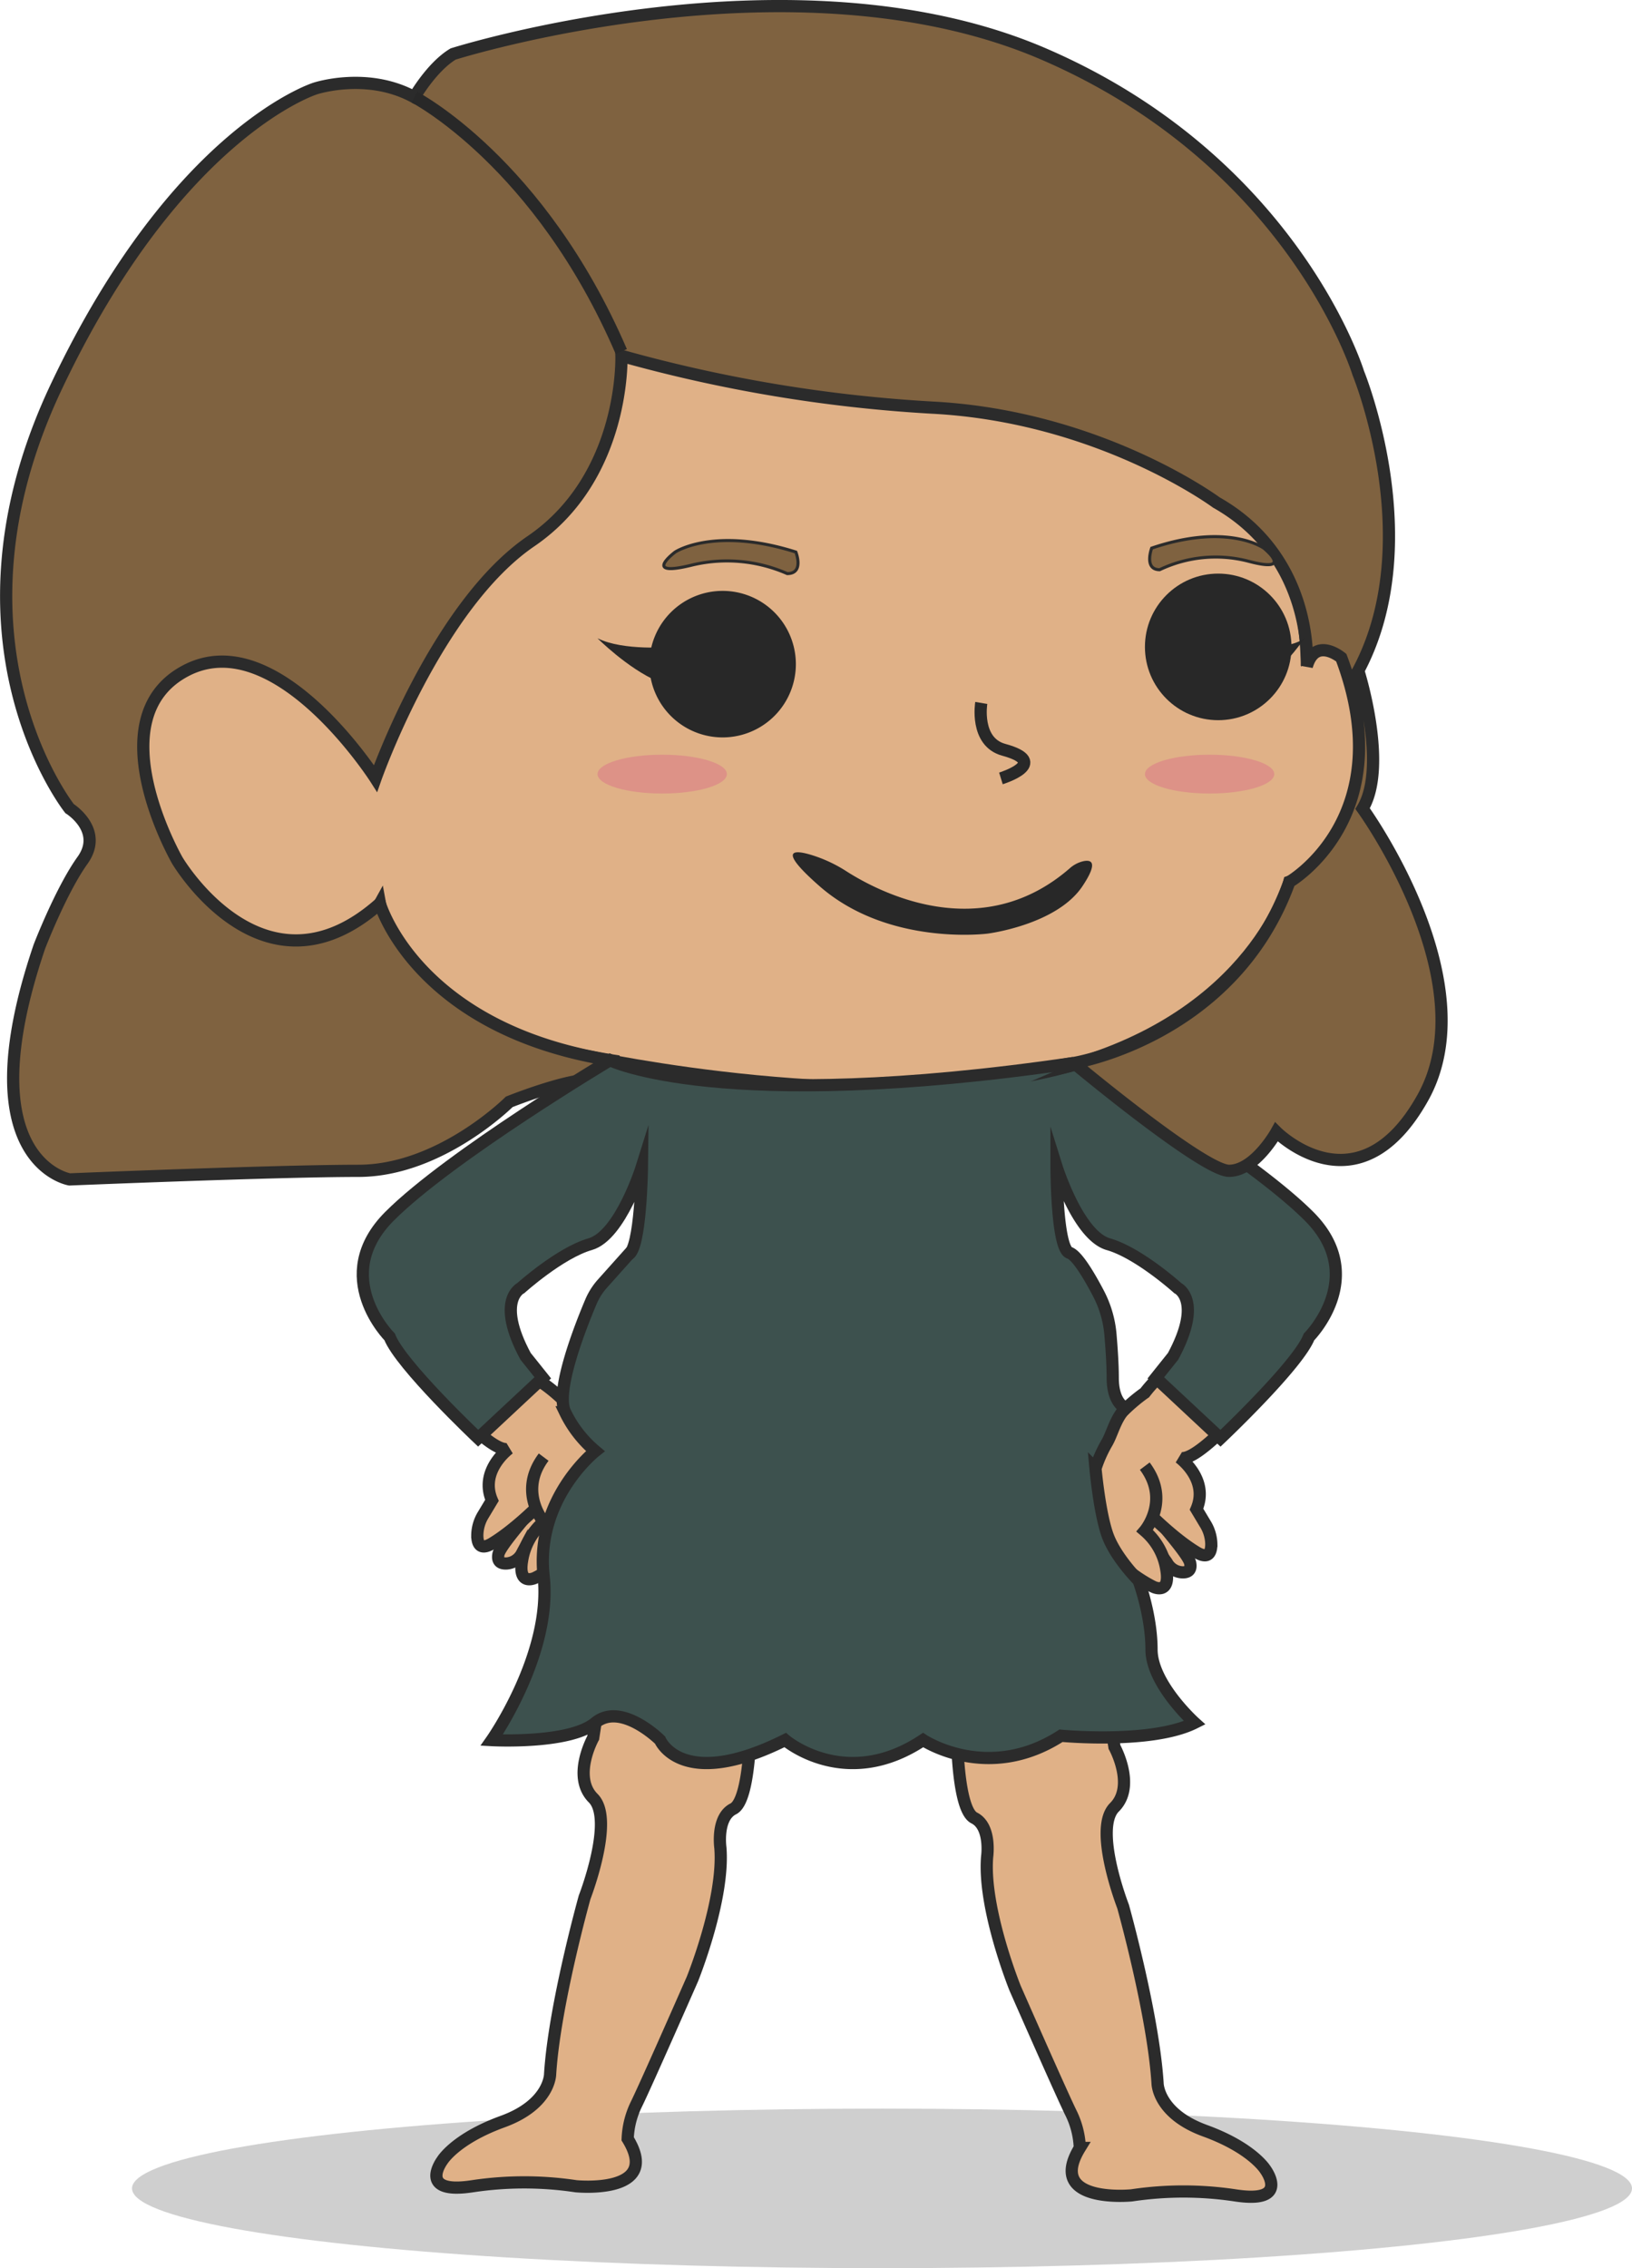 <svg id="Layer_2" data-name="Layer 2" xmlns="http://www.w3.org/2000/svg" viewBox="0 0 534.8 743"><defs><style>.cls-1{opacity:0.19;}.cls-2{fill:#e0b187;}.cls-2,.cls-3,.cls-4,.cls-6{stroke:#2b2b2b;}.cls-2,.cls-3,.cls-4,.cls-6,.cls-8{stroke-miterlimit:10;}.cls-2,.cls-3,.cls-4,.cls-8{stroke-width:4px;}.cls-3{fill:#3d514e;}.cls-4,.cls-6{fill:#7f6240;}.cls-5{fill:#282828;}.cls-7{fill:#dd9287;}.cls-8{fill:none;stroke:#282828;}</style></defs><title>me-anim</title><ellipse class="cls-1" cx="289.03" cy="716.87" rx="245.77" ry="26.13"/><path class="cls-2" d="M907.42,753.9l-2.83,18.37s-7.06,12.71,0,19.77-2.82,32.49-2.82,32.49-9.89,35.31-11.3,57.91c0,0,0,9.89-15.54,15.54s-19.77,12.71-19.77,12.71-8.48,11.3,9.88,8.47a114.14,114.14,0,0,1,33.9,0s28.25,2.83,16.95-15.53a28.11,28.11,0,0,1,2.83-11.3c2.82-5.65,18.36-41,18.36-41s10.59-26.13,9.18-43.08c0,0-1.41-9.88,4.24-12.71s5.65-28.25,5.65-28.25Z" transform="translate(-710.2 -203)"/><path class="cls-2" d="M1072.58,756.9l2.82,18.36s7.06,12.71,0,19.77,2.83,32.49,2.83,32.49,9.88,35.31,11.3,57.91c0,0,0,9.89,15.53,15.54s19.78,12.71,19.78,12.71,8.47,11.3-9.89,8.47a114.16,114.16,0,0,0-33.9,0s-28.25,2.83-17-15.53a28.19,28.19,0,0,0-2.82-11.3c-2.83-5.65-18.37-41-18.37-41s-10.59-26.13-9.18-43.08c0,0,1.42-9.89-4.23-12.72s-5.65-28.25-5.65-28.25Z" transform="translate(-710.2 -203)"/><g id="hand"><path class="cls-2" d="M1084.68,703.76l7.88,11.07a6.1,6.1,0,0,0,4.85,3.22c1.72.12,3.3-.41,2.81-3s-8.22-11.24-12.71-16.95" transform="translate(-710.2 -203)"/><path class="cls-2" d="M1087.51,699.52s7.77,7.77,14.83,12c3.88,2.33,4.78,0,4.8-2.64a13,13,0,0,0-2-6.73l-2.85-4.76c4.24-9.88-5.65-16.95-5.65-16.95,5.65,2.83,26.84-22.59,26.84-22.59s-19.07-23.31-38.14,1.41c0,0-21.19,14.12-19.77,33.9s22.6,29.66,22.6,29.66,5.65,2.82,4.23-5.65a20.92,20.92,0,0,0-7.06-12.71s8.48-9.89,0-21.19" transform="translate(-710.2 -203)"/></g><g id="hand-2" data-name="hand"><path class="cls-2" d="M889.06,700.86l-7.87,11.07a6.1,6.1,0,0,1-4.86,3.22c-1.71.12-3.3-.41-2.8-3s8.21-11.24,12.71-16.95" transform="translate(-710.2 -203)"/><path class="cls-2" d="M886.24,696.62s-7.77,7.77-14.83,12c-3.89,2.33-4.78,0-4.8-2.64a13.05,13.05,0,0,1,1.94-6.73l2.86-4.76c-4.24-9.88,5.65-17,5.65-17-5.65,2.83-26.84-22.59-26.84-22.59s19.07-23.31,38.14,1.41c0,0,21.18,14.12,19.77,33.9s-22.6,29.66-22.6,29.66-5.65,2.82-4.24-5.65a21,21,0,0,1,7.07-12.71s-8.48-9.89,0-21.19" transform="translate(-710.2 -203)"/></g><path class="cls-3" d="M917,613l-9.37,10.47a21.5,21.5,0,0,0-3.8,6c-3.51,8.29-11.8,29.41-8.42,36.16a38.36,38.36,0,0,0,9.89,12.72s-19.77,15.53-16.95,41-17,53.67-17,53.67,25.42,1.41,33.9-5.65S926.49,773,926.49,773s7.06,16.95,41,0c0,0,19.77,16.95,45.2,0,0,0,21.19,14.13,45.2-1.41,0,0,29.66,2.82,43.78-4.24,0,0-14.12-12.71-14.12-24s-4.24-22.6-4.24-22.6-7.06-7.06-9.89-14.12-4.23-22.6-4.23-22.6a42.33,42.33,0,0,1,3.8-8.49c1.75-3.06,2.78-8,6.08-11.29,0,0-4.23-1.41-4.23-9.89,0-4.38-.38-9.9-.75-14.21a35.58,35.58,0,0,0-4-13.58c-2.85-5.42-6.89-12.32-9.43-13.17-4.24-1.41-4.24-28.25-4.24-28.25s7.07,22.6,17,25.43,22.73,14.38,22.73,14.38,8.35,4-1.54,22.34l-5.65,7.06,21.19,19.78s25.42-24,29-33.19c0,0,19.78-19.78,0-39.55s-72.21-51.08-72.21-51.08-38.66,16.47-154.49-.48h0l-2.82,9.89s28.25,18.36,28.25,32.49" transform="translate(-710.2 -203)"/><path id="face" class="cls-2" d="M752.75,450.93s2.83-49.44,48-29.66c0,0,15.53-2.83,28.25,28.25,0,0,5.65,12.71,5.65-1.42s15.53-33.9,15.53-33.9,9.89-19.77,26.84-32.48,29.66-33.9,29.66-33.9S913.77,328,912.36,321s9.89,0,9.89,0,31.07,8.47,89,12.71,113,36.73,113,36.73S1137,388.78,1138.36,417h0s9.71-9,15.54,8.47c5.65,16.95,1.41,38.14,1.41,38.14s-1.41,21.19-9.89,24l-12.71,4.24s-11.3,43.79-73.45,60.74-156.08-3.54-156.08-3.54S841.74,538.5,834.68,499c0,0-15.54,28.25-46.62,7.06S752.75,450.93,752.75,450.93Z" transform="translate(-710.2 -203)"/><path id="hair" class="cls-4" d="M858.69,220.69s111.58-35.31,193.51,0,103.11,104.53,103.11,104.53,22.6,55.08,0,97.46c0,0,9.89,31.07,1.41,45.2,0,0,41,56.5,19.77,94.63s-48,11.3-48,11.3-7.06,12.72-15.54,12.72-50.85-35.32-50.85-35.32,52.27-8.47,70.63-59.32c0,0,36.72-21.19,17-73.45,0,0-8.48-7.06-11.3,2.83,0,0,2.82-35.32-29.66-53.68,0,0-38.14-28.25-93.23-31.07a477.45,477.45,0,0,1-101.7-16.95s1.42,39.55-29.66,60.73S833.26,458,833.26,458s-32.48-50.85-62.15-35.31-2.82,62.15-2.82,62.15,28.25,48,66.39,14.12c0,0,12,41.67,77,51.56l.7,2.12s0,5.65-7.06,4.23-28.25,7.07-28.25,7.07-22.6,22.6-49.44,22.6S733,589.35,733,589.35s-33.9-5.65-9.89-76.27c0,0,7.06-18.37,14.13-28.25S733,467.88,733,467.88s-43.79-55.09-4.24-138.43S813.49,232,813.49,232s17-5.65,32.49,2.83C846,234.82,851.63,224.93,858.69,220.69Z" transform="translate(-710.2 -203)"/><path class="cls-3" d="M916,614c4.24-1.41,4.56-28.87,4.56-28.87s-7.06,22.6-16.95,25.43-22.73,14.38-22.73,14.38-8.35,4,1.54,22.34l5.65,7.06-21.19,19.78s-25.42-24-29-33.19c0,0-19.78-19.78,0-39.55s72.21-51.08,72.21-51.08,36.12,17.86,151.94.91" transform="translate(-710.2 -203)"/><path class="cls-5" d="M971,420.56a24,24,0,1,1-24-24A24,24,0,0,1,971,420.56Z" transform="translate(-710.2 -203)"/><circle class="cls-5" cx="399.2" cy="211.91" r="24.01"/><path class="cls-5" d="M906,412.08s9.88,9.89,19.77,14.13,4.24-11.3,4.24-11.3S914.48,416.32,906,412.08Z" transform="translate(-710.2 -203)"/><path class="cls-5" d="M1137.65,412.08s-5.64,8.4-11.28,12-2.41-9.6-2.41-9.6S1132.82,415.68,1137.65,412.08Z" transform="translate(-710.2 -203)"/><path class="cls-6" d="M971,383.84s2.82,7.06-2.83,7.06a49,49,0,0,0-31.07-2.83c-17,4.24-5.65-4.23-5.65-4.23S944.14,375.36,971,383.84Z" transform="translate(-710.2 -203)"/><path class="cls-6" d="M1087.6,382.56s-2.63,7.06,2.62,7.06a42.68,42.68,0,0,1,28.87-2.83c15.74,4.24,5.25-4.23,5.25-4.23S1112.53,374.08,1087.6,382.56Z" transform="translate(-710.2 -203)"/><path class="cls-5" d="M987.69,488.49c10.44,6.65,43.87,24.26,73-1a10.17,10.17,0,0,1,4.53-2.38c2.57-.54,5,.24-.3,8.18-8.48,12.71-31.07,15.54-31.07,15.54s-32.49,4.24-55.09-15.54c-14.83-13-7.76-12-1.15-9.73A46.43,46.43,0,0,1,987.69,488.49Z" transform="translate(-710.2 -203)"/><ellipse class="cls-7" cx="217" cy="253.58" rx="21.19" ry="6.36"/><ellipse class="cls-7" cx="396.38" cy="253.58" rx="21.19" ry="6.36"/><path class="cls-8" d="M1031.76,433.27s-2.14,12.75,7.36,15.34c15.64,4.27-.92,9.38-.92,9.38" transform="translate(-710.2 -203)"/><path class="cls-8" d="M846,234.82s41,21.19,67.79,83.33" transform="translate(-710.2 -203)"/></svg>